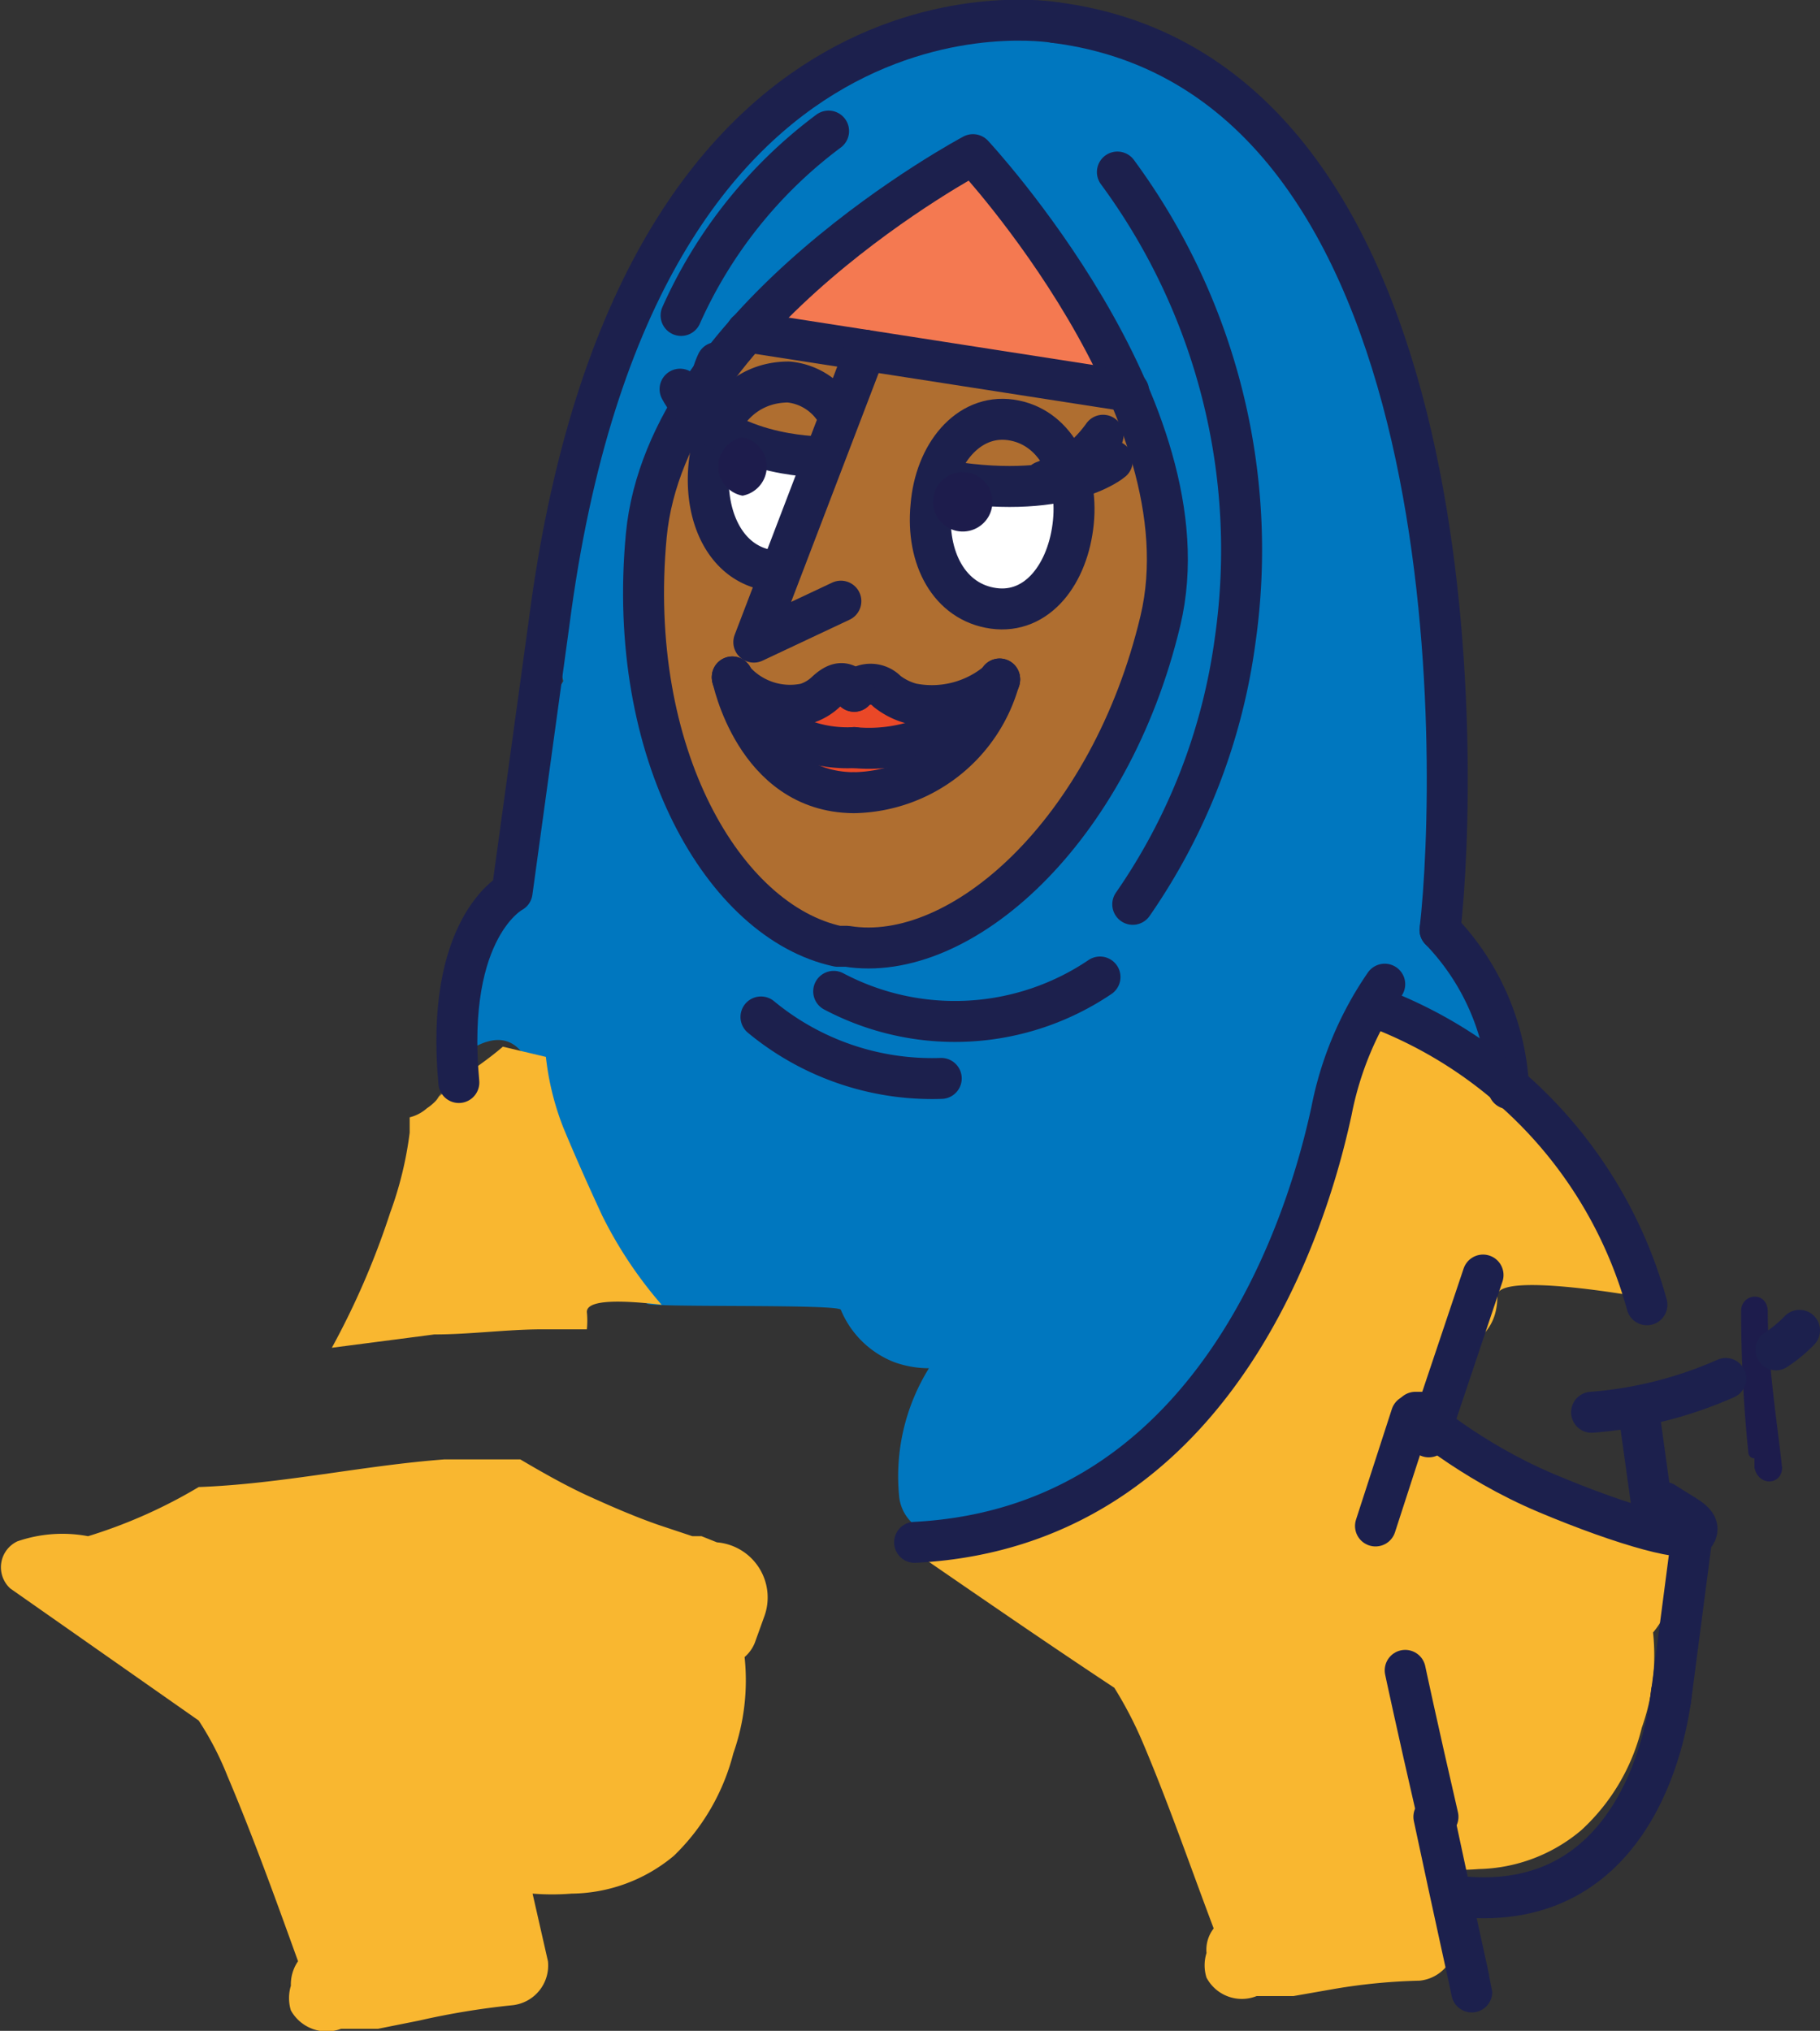 <svg xmlns="http://www.w3.org/2000/svg" viewBox="0 0 17.77 19.83"><rect x="0" y="0" width="17.77" height="19.83" fill="#333333" stroke="none"/><defs><style>.cls-1{fill:#af6e30;}.cls-2{fill:#1d1c4c;}.cls-3{fill:#fff;}.cls-4{fill:#ea4827;}.cls-5{fill:#0077bf;}.cls-6{fill:#f47951;}.cls-7{fill:#f9b730;}.cls-8{fill:none;stroke:#1c204d;stroke-linecap:round;stroke-linejoin:round;stroke-width:0.4px;}</style></defs><g id="Layer_2" data-name="Layer 2"><g id="Layer_1-2" data-name="Layer 1"><path class="cls-1" d="M6.37,5.7a3.1,3.1,0,0,1,.29-1.47c.22-.46.49-1,1.1-.91.24.05.45.18.69.22a4.65,4.65,0,0,0,.75.08,7,7,0,0,1,1.51.12.54.54,0,0,1,.44.6.59.59,0,0,0,0,.23c0,.13.07.27.1.41a4.41,4.41,0,0,1,.09.73.57.57,0,0,1,0,.26.63.63,0,0,1,0,.22c-.21.46-.44.9-.69,1.33a3.82,3.82,0,0,1-.89,1.17l-.17.11c-.16.11-.29.32-.49.35L9,9.18a3.52,3.52,0,0,1-.41.07,2.07,2.07,0,0,1-.89-.13,1.17,1.17,0,0,1-.55-.55,4.25,4.25,0,0,1-.58-1.45A8.45,8.45,0,0,1,6.37,5.7Z"/><path class="cls-2" d="M17.07,14.18Q17,13.49,17,12.8c0-.17.25-.2.26,0,0,.51.08,1,.14,1.53,0,.17-.23.19-.27,0v-.09A.06.06,0,0,1,17.07,14.18Z"/><path class="cls-3" d="M9.12,5.06a.44.44,0,0,1,.09-.18.48.48,0,0,1,.16-.12.38.38,0,0,1,.21,0h.08a2.22,2.22,0,0,0,.37,0h.11a.35.35,0,0,1,.14.06.16.16,0,0,1,.08.06.38.38,0,0,1,.09.13.5.5,0,0,1,0,.21.36.36,0,0,1-.13.23l0,0,0,0a.2.2,0,0,1,0,.11.43.43,0,0,1-.16.19.27.27,0,0,1-.12.06.28.28,0,0,1-.13,0,.44.44,0,0,1-.25,0,.87.87,0,0,1-.21-.17.83.83,0,0,1-.14-.22.56.56,0,0,1-.07-.18A.36.36,0,0,1,9.12,5.06Z"/><path class="cls-3" d="M6.94,4.79V4.73h0l0-.1H7l0-.09s0,0,0,0l0-.05.11,0,.11,0H7.7a.37.37,0,0,1,.18.08.29.29,0,0,1,.1.12.33.33,0,0,1,0,.15.45.45,0,0,1,0,.2c-.06.12-.11.23-.16.35a.27.27,0,0,1-.09.12.27.27,0,0,1-.12.09.3.3,0,0,1-.16,0,.4.4,0,0,1-.15,0l-.09-.06a.4.4,0,0,1-.12-.16l0-.1a0,0,0,0,1,0,0A.34.34,0,0,1,7,5.07H7L7,5a.42.42,0,0,1,0-.06C6.93,4.85,6.94,4.86,6.94,4.79Z"/><path class="cls-4" d="M7.59,7a.37.37,0,0,1,.21-.2.43.43,0,0,1,.25,0l0,0,.11,0h0a.45.45,0,0,1,.3-.07.39.39,0,0,1,.23.13.45.45,0,0,1,.28,0,.43.43,0,0,1,.2.22.42.42,0,0,1,0,.31l-.06.09A.48.48,0,0,1,9,7.59a.84.84,0,0,1-.64,0l0,0h0a.55.55,0,0,1-.22.06.58.58,0,0,1-.26,0,.53.53,0,0,1-.15-.11.78.78,0,0,1-.1-.15A.37.37,0,0,1,7.59,7Z"/><path class="cls-5" d="M5.31,7.77c.13.07-.79,1.44-.67,1.45s-.09,1.06,0,1c.66-.35.63.82.74.94s.87,1.53.94,1.57,1.88,0,1.89.06a.93.93,0,0,0,.52.51,1,1,0,0,0,.34.06,2,2,0,0,0-.29,1.26.41.41,0,0,0,.44.36,4.39,4.39,0,0,0,1.6-.65l.21-.17.15,0a.42.42,0,0,0,.13-.07s0,0,0,0a1.13,1.13,0,0,0,.24-.29.54.54,0,0,1,.07-.13l0,0a.39.39,0,0,0,.08-.2c.09-.1.18-.19.26-.29a9.16,9.16,0,0,0,1.38-3.24.53.53,0,0,0,.15.08l.25.06.24.11.08.06a.33.33,0,0,0,.16.07.28.28,0,0,0,.18,0,.26.26,0,0,0,.11-.4c-.09-.12-.17-.24-.27-.35a.85.85,0,0,0-.16-.17A.53.53,0,0,0,14,9.21a2.2,2.2,0,0,0,.06-.72c0-.3,0-.6,0-.9,0-.64,0-1.28-.09-1.91a7.43,7.43,0,0,0-1-3.45A7.19,7.19,0,0,0,11.83.88,2.26,2.26,0,0,0,10.36.34,4.24,4.24,0,0,0,8.52.5,3.75,3.75,0,0,0,7.09,1.6.44.44,0,0,0,7,1.8a3.26,3.26,0,0,0-.42.59A4.56,4.56,0,0,0,6.1,3.51v.07L6,3.87a.16.16,0,0,0,0,.07.23.23,0,0,0-.11.11,2.18,2.18,0,0,0-.15.57s0,0,0,0a.37.37,0,0,0,0,.18c0,.14-.06.29-.08.44-.07.41-.12.83-.16,1.25a.27.27,0,0,0,0,.16,1.93,1.93,0,0,0-.26.74A.35.35,0,0,0,5.31,7.77Zm.92-2.08a1.37,1.37,0,0,0,0-.57A.38.38,0,0,0,6.36,5a6.44,6.44,0,0,0,.25-.66,7,7,0,0,1,.44-.81l.18-.27.15,0a13.79,13.79,0,0,1,1.7.17,4.94,4.94,0,0,0,1.7.25l.16-.05a7.45,7.45,0,0,1,.36.93,2.78,2.78,0,0,1-.05,1.25c-.08.46-.17.92-.25,1.38a.53.53,0,0,0-.25.22,4.85,4.85,0,0,1-.88,1.23,2.84,2.84,0,0,1-1.46.67h0l-.12,0a.35.35,0,0,0-.2,0,.53.53,0,0,0-.14-.12H7.86l-.07,0-.14-.08a.31.31,0,0,0-.13,0,.23.23,0,0,0-.07-.16L6.62,8V8c-.06-.51-.27-1-.35-1.5A3.88,3.88,0,0,1,6.23,5.69Z"/><path class="cls-6" d="M7.55,3l0,0h0A5.84,5.84,0,0,1,9.1,1.82h0l.11-.13a.27.27,0,0,1,.46.07,6.28,6.28,0,0,0,1.12,1.64.27.27,0,0,1,0,.35.26.26,0,0,1-.34,0l-.15-.1a.39.39,0,0,1-.46,0c.08,0,0,0-.05,0l-.09,0h0l-.12,0-.45-.1-.43,0h0a1.57,1.57,0,0,1-.53,0,.33.33,0,0,1-.2-.09l0,0C7.68,3.55,7.33,3.19,7.55,3Z"/><path class="cls-7" d="M9.21,15A1.34,1.34,0,0,1,9.9,15a4.9,4.9,0,0,0,1.24-.6,4,4,0,0,0,1-1.18,6.49,6.49,0,0,0,.62-1.4A3.55,3.55,0,0,0,13,11a1.49,1.49,0,0,1,.25-.74.1.1,0,0,1,0-.05.34.34,0,0,1,0-.1.23.23,0,0,1,.11-.17.27.27,0,0,1,.37.05l0,0h0l.06.05h0l0,0,.07,0c.16,0,.32.06.47.11a.58.58,0,0,1,.25.18,12.79,12.79,0,0,1,1.19,1.52,6,6,0,0,1,.16.8s-1.31-.23-1.31,0c0,.51-.44.44-.57.94a.55.55,0,0,1-.22.35l.1.06,0,0,.05,0a7.12,7.12,0,0,0,.67.36,5.72,5.72,0,0,0,.68.28l.32.11h0l.09,0,.19.06a.53.53,0,0,1,.4.74l-.09.24a.78.78,0,0,1-.1.15,2.11,2.11,0,0,1-.11.93,2,2,0,0,1-.59,1,1.6,1.6,0,0,1-1,.38,2.38,2.38,0,0,1-.38,0l.15.66a.39.39,0,0,1-.35.43,5.69,5.69,0,0,0-.83.08l-.4.07-.09,0h-.06l-.21,0a.39.39,0,0,1-.49-.18.4.4,0,0,1,0-.24.34.34,0,0,1,.07-.24c-.23-.61-.44-1.22-.69-1.81a3.86,3.86,0,0,0-.28-.54c-.62-.41-1.23-.83-1.84-1.25A.27.27,0,0,1,9.21,15Z"/><path class="cls-7" d="M5.88,11.87c-.13-.28-.26-.57-.38-.86a2.68,2.68,0,0,1-.17-.69l-.42-.1h0l0,0c-.15.13-.32.24-.48.36a1.29,1.29,0,0,0-.17.16l.06-.08a.46.46,0,0,1-.15.16.4.4,0,0,1-.17.09l0,.15a3.55,3.55,0,0,1-.19.78,7.73,7.73,0,0,1-.57,1.32l1-.13c.35,0,.71-.05,1.06-.05h.43a.85.85,0,0,0,0-.17c0-.13.38-.11.73-.07A4.11,4.11,0,0,1,5.88,11.87Z"/><path class="cls-7" d="M7,15.06,6.85,15l-.09,0h0l-.33-.11c-.23-.08-.46-.18-.68-.28s-.45-.23-.67-.36H5l-.66,0c-.8.06-1.59.24-2.4.27A4.93,4.93,0,0,1,.86,15a1.35,1.35,0,0,0-.69.05.28.28,0,0,0-.07.46L1.94,16.8a3,3,0,0,1,.28.54c.25.59.47,1.2.69,1.81a.4.4,0,0,0-.07.24.41.41,0,0,0,0,.24.4.4,0,0,0,.49.18l.21,0,.06,0h.09l.4-.08A7.53,7.53,0,0,1,5,19.58a.39.39,0,0,0,.35-.43l-.15-.66a2.41,2.41,0,0,0,.38,0,1.58,1.58,0,0,0,1-.37,2.12,2.12,0,0,0,.58-1,2.14,2.14,0,0,0,.11-.94.36.36,0,0,0,.1-.14l.09-.25A.54.54,0,0,0,7,15.06Z"/><path class="cls-8" d="M9.5,1.51S11.82,4,11.33,6.06,9.38,9.42,8.27,9.24l-.09,0C7.07,9,6.11,7.36,6.31,5.23S9.5,1.51,9.5,1.51"/><path class="cls-8" d="M10.3.22S6.21-.5,5.36,6.09L5,8.71s-.66.34-.52,1.86"/><path class="cls-8" d="M14.06,9.08c.18-1.56.33-8.34-3.76-8.86"/><path class="cls-8" d="M8.14,9.68a2.53,2.53,0,0,0,2.6-.14"/><path class="cls-8" d="M10.91,1.68a6.22,6.22,0,0,1,1.15,4.57,5.9,5.9,0,0,1-1,2.58"/><path class="cls-8" d="M9.19,10.53a2.62,2.62,0,0,1-1.76-.6"/><path class="cls-8" d="M8.09,1.28a4.56,4.56,0,0,0-1.44,1.8"/><line class="cls-8" x1="11.02" y1="3.82" x2="7.29" y2="3.24"/><polyline class="cls-8" points="8.45 3.42 7.36 6.27 8.21 5.87"/><path class="cls-8" d="M9.09,4.94c-.05.51.18.94.61,1s.73-.34.78-.84-.19-.94-.61-1S9.13,4.44,9.09,4.94Z"/><path class="cls-8" d="M8.18,4.05a.61.61,0,0,0-.48-.32c-.44,0-.74.34-.78.84s.18.94.6,1H7.6"/><path class="cls-8" d="M10.86,4.5s-.47.41-1.71.18"/><path class="cls-8" d="M8,4.46s-1,0-1.36-.66"/><path class="cls-8" d="M10.77,4.25a1.27,1.27,0,0,1-.58.45"/><path class="cls-8" d="M7,4.17A.74.74,0,0,1,7,3.54"/><path class="cls-8" d="M9.76,6.63a1.54,1.54,0,0,1-1.42.67"/><path class="cls-8" d="M8.34,6.75a.22.22,0,0,1,.32,0,.66.66,0,0,0,.24.12,1,1,0,0,0,.86-.23"/><path class="cls-8" d="M9.76,6.63A1.5,1.5,0,0,1,8.34,7.74"/><path class="cls-8" d="M7.15,6.61a1.26,1.26,0,0,0,1.19.69"/><path class="cls-8" d="M8.34,6.75c-.09-.11-.17-.09-.27,0a.5.5,0,0,1-.2.12.73.73,0,0,1-.72-.25"/><path class="cls-8" d="M7.15,6.61s.22,1.12,1.18,1.13"/><path class="cls-8" d="M13.52,9.61A3.29,3.29,0,0,0,13,10.85c-.13.59-.91,4.05-4.07,4.21"/><path class="cls-8" d="M14.73,10.63a2.39,2.39,0,0,0-.67-1.55"/><path class="cls-2" d="M9.4,4.61a.29.29,0,0,1,0,.58A.29.29,0,0,1,9.4,4.61Z"/><path class="cls-2" d="M7.25,4.27a.29.29,0,0,1,0,.57A.29.29,0,0,1,7.25,4.27Z"/><path class="cls-8" d="M17.34,13.18a1.33,1.33,0,0,0,.23-.19"/><path class="cls-8" d="M15.54,13.79a4,4,0,0,0,1.31-.33"/><path class="cls-8" d="M13.39,9.82a4.33,4.33,0,0,1,2.69,2.92"/><line class="cls-8" x1="14.48" y1="12.45" x2="13.95" y2="14.03"/><path class="cls-8" d="M16.32,16.52c-.05.48-.39,2.16-2.05,2"/><path class="cls-8" d="M16,13.78l.16,1.15"/><path class="cls-8" d="M14,13.79c-.1,0-.17,0-.18,0s.52.47,1.28.79,1.41.5,1.46.39-.1-.16-.31-.3"/><line class="cls-8" x1="16.52" y1="15" x2="16.31" y2="16.61"/><path class="cls-8" d="M14,17.74c.2.94.37,1.7.37,1.71"/><path class="cls-8" d="M13.72,16.31s.11.52.32,1.43"/><line class="cls-8" x1="13.78" y1="13.82" x2="13.43" y2="14.9"/></g></g></svg>